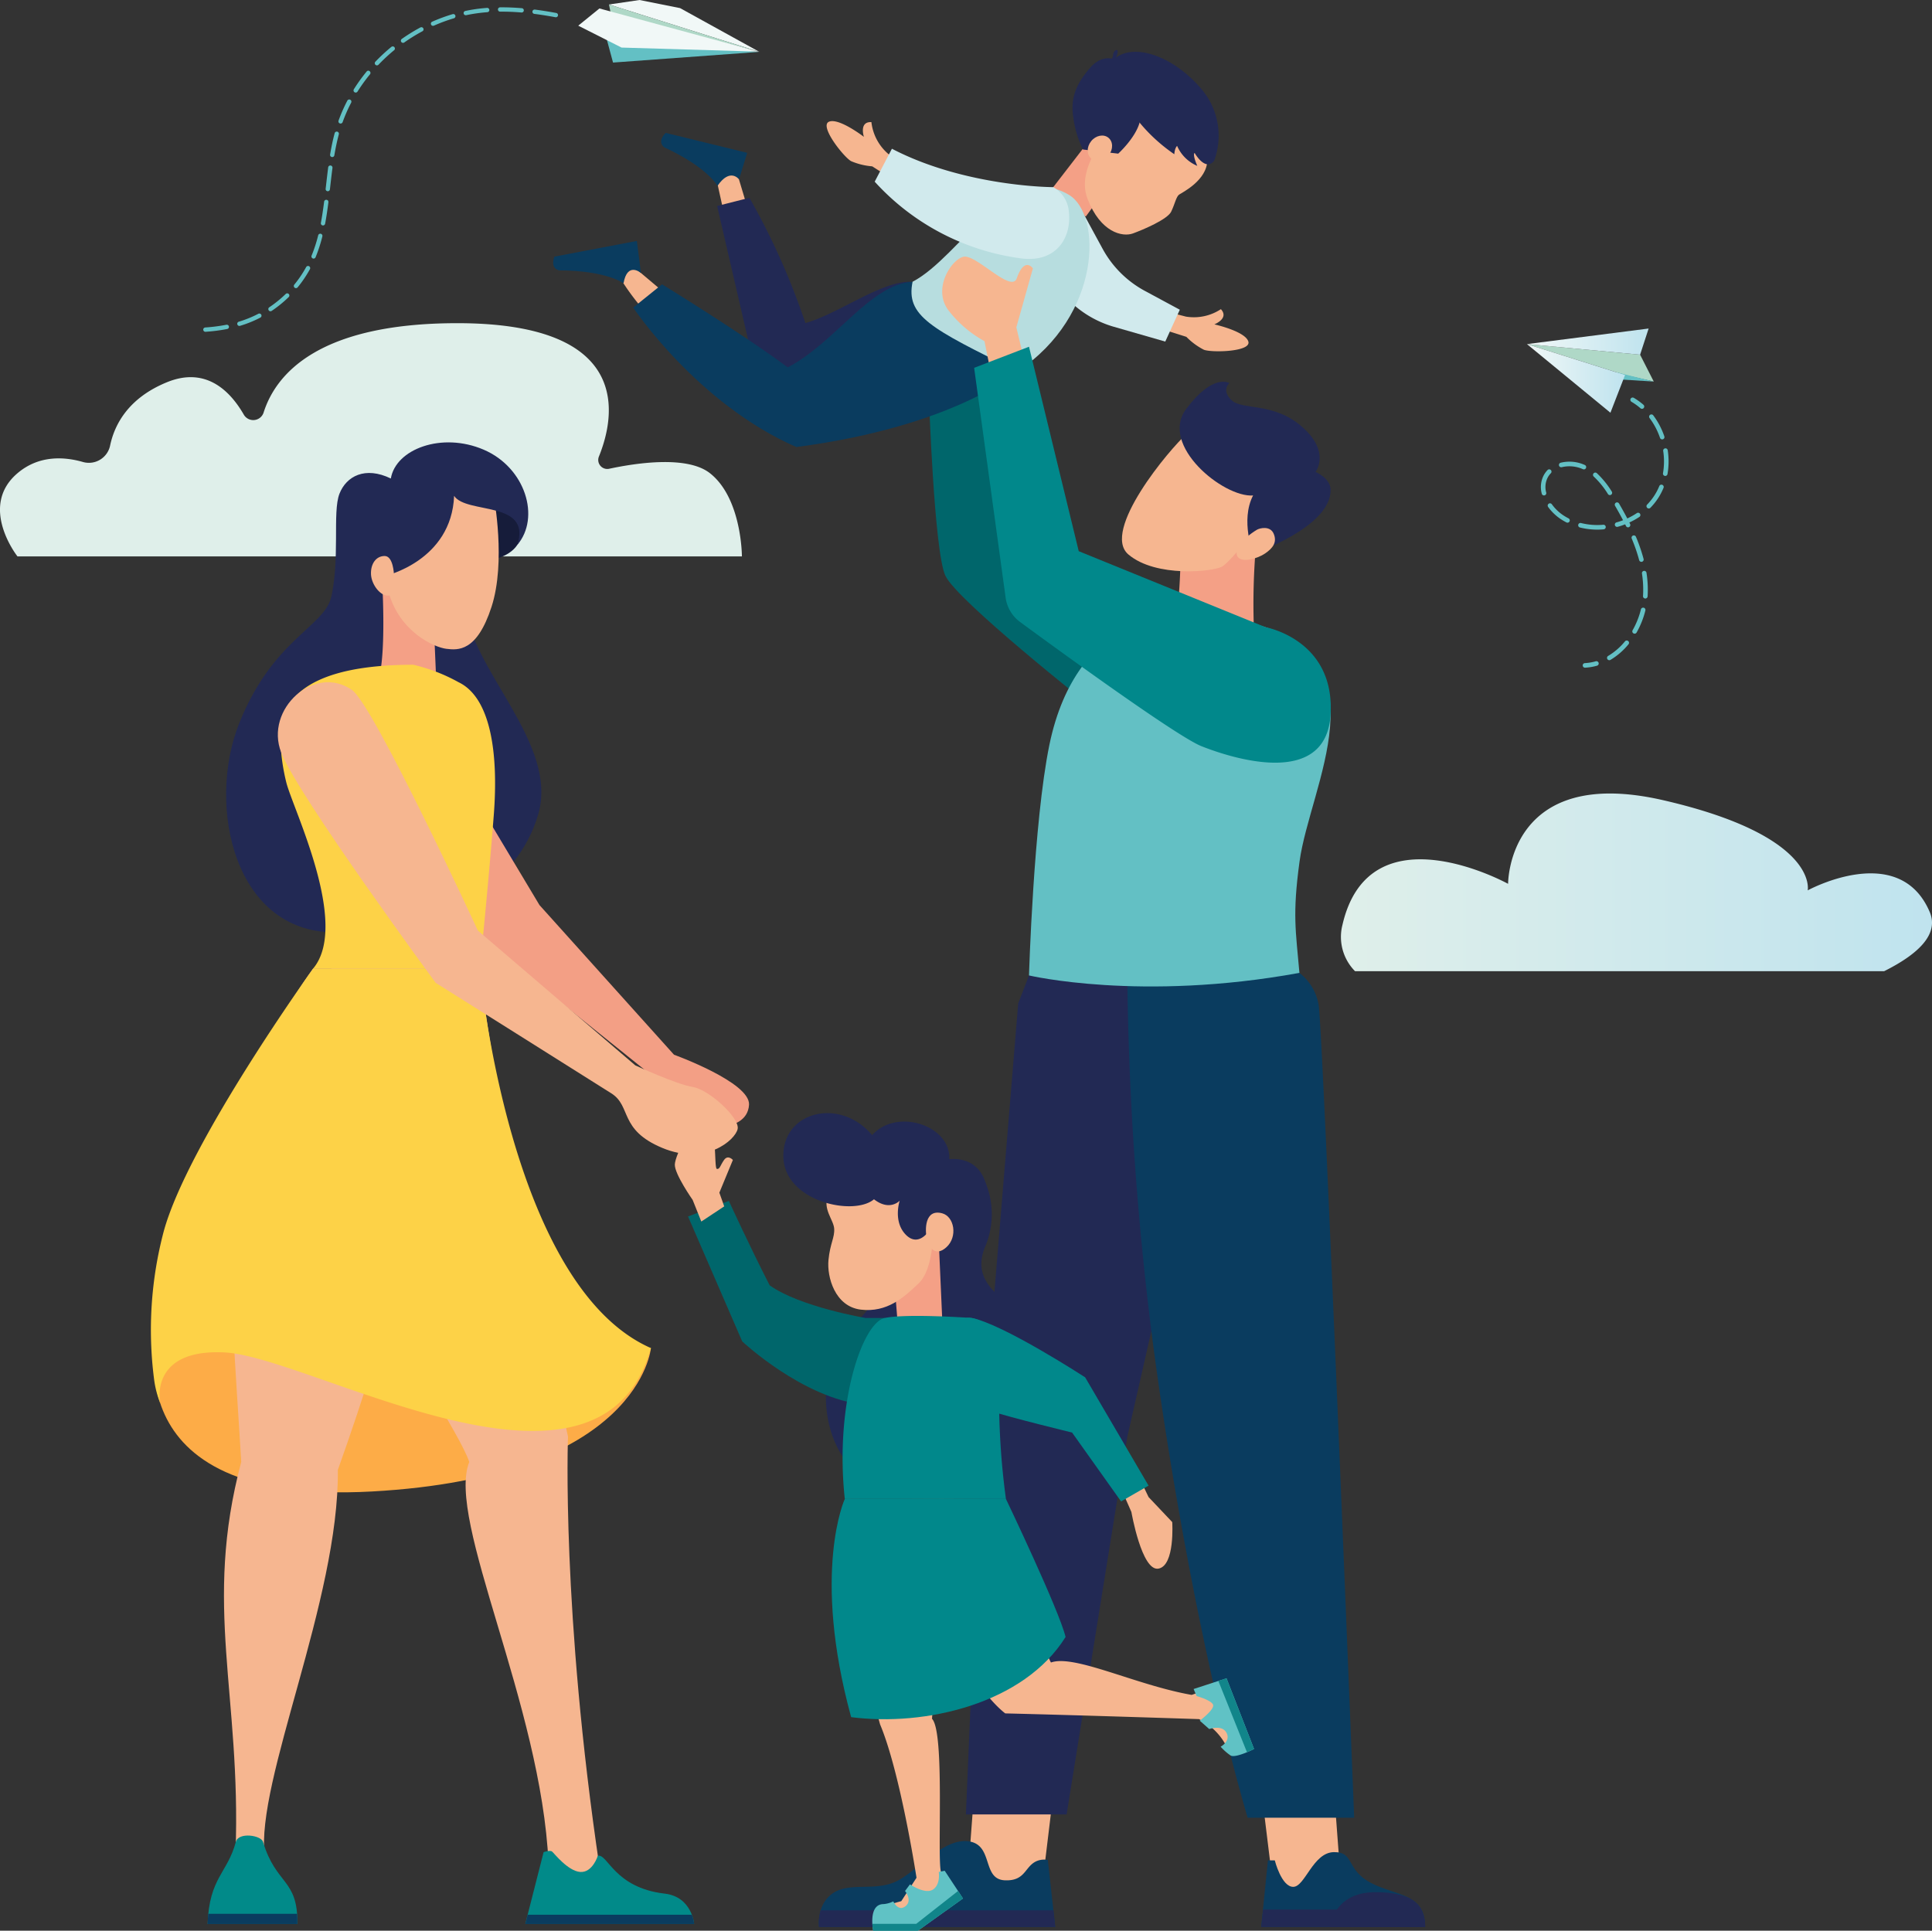 <svg xmlns="http://www.w3.org/2000/svg" xmlns:xlink="http://www.w3.org/1999/xlink" width="346.586" height="346.392" viewBox="0 0 346.586 346.392">
  <rect x="0" y="0" width="346.586" height="346.392" fill="#333333" stroke="none"/>
  <defs>
    <linearGradient id="linear-gradient" y1="0.5" x2="1" y2="0.5" gradientUnits="objectBoundingBox">
      <stop offset="0" stop-color="#dfefea"/>
      <stop offset="1" stop-color="#bfe3ee"/>
    </linearGradient>
    <linearGradient id="linear-gradient-2" x1="1.481" y1="0.5" x2="2.481" y2="0.5" xlink:href="#linear-gradient"/>
    <linearGradient id="linear-gradient-3" y1="0.5" x2="1" y2="0.5" gradientUnits="objectBoundingBox">
      <stop offset="0" stop-color="#f1f8f7"/>
      <stop offset="1" stop-color="#bfe3ee"/>
    </linearGradient>
    <linearGradient id="linear-gradient-5" x1="16.319" x2="17.319" xlink:href="#linear-gradient-3"/>
    <linearGradient id="linear-gradient-6" x1="13.624" x2="14.624" xlink:href="#linear-gradient-3"/>
  </defs>
  <g id="Grupo_22076" data-name="Grupo 22076" transform="translate(-1151.414 -2960.784)">
    <g id="Grupo_18500" data-name="Grupo 18500" transform="translate(720.153 2767.732)">
      <path id="Trazado_37863" data-name="Trazado 37863" d="M738.122,888.628c-1.513,5.366-10.476,7.533-16.465,22.442s-.85,38.272,17.925,37.55,31.9-8.283,35.681-21.111S762.9,901.386,762.18,889.79s-15.589-11.979-15.589-11.979Z" transform="translate(-247.46 -588.318)" fill="#222954"/>
      <path id="Trazado_37864" data-name="Trazado 37864" d="M2236.766,1235.764h-94.929a8.729,8.729,0,0,1-2.254-8.307c4.857-21.11,29.715-7.362,29.715-7.362s-.112-21.435,27.846-15,25.9,16.172,25.9,16.172,16.43-8.995,21.9,3.906C2246.632,1229.164,2242.827,1232.736,2236.766,1235.764Z" transform="translate(-1467.496 -868.471)" fill="url(#linear-gradient)"/>
      <path id="Trazado_37865" data-name="Trazado 37865" d="M564.354,646.636H434.393s-7.048-8.916,0-14.915c3.889-3.311,8.482-2.968,11.818-2a3.89,3.89,0,0,0,4.819-3.046c.79-3.665,3.226-8.462,10.221-11.3,6.883-2.788,11.236,1.47,13.755,5.844a1.954,1.954,0,0,0,3.535-.36c2.182-6.906,9.785-16.062,34.766-16.062,31.773,0,28.243,16.891,25.4,23.911a1.618,1.618,0,0,0,1.837,2.207c4.9-1.048,14-2.406,18.077.8C564.354,636.218,564.354,646.636,564.354,646.636Z" transform="translate(0 -353.762)" fill="url(#linear-gradient-2)"/>
      <g id="Grupo_18485" data-name="Grupo 18485" transform="translate(530.495 202.021)">
        <g id="Grupo_18481" data-name="Grupo 18481" transform="translate(47.658 59.518)">
          <path id="Trazado_37866" data-name="Trazado 37866" d="M1643.676,739.915s-24.249-19.137-26.257-23.585-2.935-32.094-2.935-32.094l10.425-2.317,6.024,32.666,35.446,10.194-20.465,21.469Z" transform="translate(-1594.733 -681.555)" fill="#00666b"/>
          <g id="Grupo_18480" data-name="Grupo 18480">
            <path id="Trazado_37867" data-name="Trazado 37867" d="M1675.231,2354.073,1674,2364.267l-3.861,4.788-10.5-4.556.849-1.622,2.433-32.511Z" transform="translate(-1633.521 -2097.835)" fill="#f6b690"/>
            <path id="Trazado_37868" data-name="Trazado 37868" d="M2040.953,2354.073l1.912,15.58,3.185-.6,9.272-4.556-.85-1.622-2.432-32.511Z" transform="translate(-1961.137 -2097.835)" fill="#f6b690"/>
            <path id="Trazado_37869" data-name="Trazado 37869" d="M1672.874,1435.659l-1.936,5.013-6.607,80.184-2.78,65.332h18.071l10.889-67.765,17.255-75.9-6.694-6.527Z" transform="translate(-1635.17 -1329.139)" fill="#222954"/>
            <path id="Trazado_37870" data-name="Trazado 37870" d="M1867.209,1433.707a558.046,558.046,0,0,0,4.733,66.228c3.831,28.521,10.066,60.833,16.848,84.041H1907.9s-5.608-142-6.389-145.909a9.213,9.213,0,0,0-3.435-5.669Z" transform="translate(-1811.863 -1326.337)" fill="#0a3c5f"/>
            <path id="Trazado_37871" data-name="Trazado 37871" d="M1944.114,856.653a121.389,121.389,0,0,0-.371,13.672c-3.243,2.954-10.483,2.432-13.843-.811a113.33,113.33,0,0,0,.6-18.41s10.88,3.675,11.065,3.815S1944.114,856.653,1944.114,856.653Z" transform="translate(-1865.725 -826.913)" fill="#f4a086"/>
            <path id="Trazado_37872" data-name="Trazado 37872" d="M1886,760.859s-6.09,7.739-7.659,8.657-11.873,2.042-16.831-2.156,7.369-18.91,10.465-21.65c7.107,2.993,15.909,9.6,15.909,9.6Z" transform="translate(-1805.971 -736.362)" fill="#f6b690"/>
            <path id="Trazado_37873" data-name="Trazado 37873" d="M1942.734,679.576s-2.9-1.835-7.753,4.66,6.688,15.907,12.007,15.508c-2.319,4.493.032,10.448.032,10.448s14.07-4.784,13.875-11.529c-.059-2.045-2.7-3.143-2.7-3.143s2.752-3.5-2.341-8.029-10.722-3.023-12.681-4.8S1942.734,679.576,1942.734,679.576Z" transform="translate(-1869.089 -679.337)" fill="#222954"/>
            <path id="Trazado_37874" data-name="Trazado 37874" d="M2010.065,865.964c.477-.285,2.386-.793,3.015.749s-.2,2.571-1.54,3.5c-1.361.938-4.2,1.761-4.956.572C2005.879,869.671,2007.516,867.488,2010.065,865.964Z" transform="translate(-1931.468 -839.41)" fill="#f6b690"/>
            <path id="Trazado_37875" data-name="Trazado 37875" d="M1782.262,975.737c-11.844-1.129-13.35-1.94-13.35-1.94s-18.362-.425-23.315,23.721c-2.836,13.826-3.649,41.327-3.649,41.327s20.06,4.743,48.512-.459c-.655-7.564-1.28-10.431.023-19.988C1792.34,1004.789,1805.951,981.928,1782.262,975.737Z" transform="translate(-1704.245 -932.325)" fill="#63c0c4"/>
            <path id="Trazado_37876" data-name="Trazado 37876" d="M1515.313,2541.773l1.337,12.034h-42.374s-.541-3.916,2.419-6.017,7.545-.35,11.366-2.133,8.373-7.8,12.989-7.227,2.356,6.844,6.59,7c3.573.135,3.5-2.292,5.451-3.341a3.4,3.4,0,0,1,1.97-.347Z" transform="translate(-1474.238 -2276.564)" fill="#0a3c5f"/>
            <path id="Trazado_37877" data-name="Trazado 37877" d="M1516.331,2626.594l.333,2.993H1474.29a7.805,7.805,0,0,1,.294-2.993Z" transform="translate(-1474.251 -2352.344)" fill="#222954"/>
            <path id="Trazado_37878" data-name="Trazado 37878" d="M2067.089,2565.891h-29.41l1.209-11.951h1.232s1.19,4.746,3.308,4.746,3.537-6.183,7.3-6.229,2.076,3.194,6.731,5.567S2067.089,2559.845,2067.089,2565.891Z" transform="translate(-1958.324 -2288.647)" fill="#0a3c5f"/>
            <path id="Trazado_37879" data-name="Trazado 37879" d="M2066.254,2625.634a5.242,5.242,0,0,1,.835,3.128h-29.41l.342-3.128Z" transform="translate(-1958.324 -2351.519)" fill="#222954"/>
            <path id="Trazado_37880" data-name="Trazado 37880" d="M2132.806,2603.518c3.709-.09,5.83.641,7.013,1.363,1.4.917,2.307,2.293,2.307,4.873h-17.11S2125.682,2603.692,2132.806,2603.518Z" transform="translate(-2033.361 -2332.511)" fill="#222954"/>
          </g>
        </g>
        <g id="Grupo_18483" data-name="Grupo 18483" transform="translate(0 0)">
          <path id="Trazado_37881" data-name="Trazado 37881" d="M1910.539,587.689l2.085.541a8.81,8.81,0,0,0,6.271-1.336c1.539,1.668-1.174,2.726-1.174,2.726s5.56,1.236,6.1,3.089-6.587,2.008-7.977,1.467a12.132,12.132,0,0,1-3.143-2.317l-4.865-1.544Z" transform="translate(-1799.11 -540.394)" fill="#f6b690"/>
          <g id="Grupo_18482" data-name="Grupo 18482">
            <path id="Trazado_37882" data-name="Trazado 37882" d="M1341.689,408.117l-1.911-8.688,3.649-.579,2.78,9.267Z" transform="translate(-1311.057 -378.835)" fill="#f6b690"/>
            <path id="Trazado_37883" data-name="Trazado 37883" d="M1226.386,537.483l-5.908-4.981-2.838,1.274a44.755,44.755,0,0,0,4.865,6.718C1224.764,542.812,1226.386,537.483,1226.386,537.483Z" transform="translate(-1206.121 -493.664)" fill="#f6b690"/>
            <path id="Trazado_37884" data-name="Trazado 37884" d="M1775.674,467.089l3.289,6.048a18.751,18.751,0,0,0,7.578,7.549l6.268,3.377-2.608,5.715-9.215-2.65a18.746,18.746,0,0,1-8.226-4.913l-3.1-3.171Z" transform="translate(-1680.394 -437.464)" fill="#d1eaed"/>
            <path id="Trazado_37885" data-name="Trazado 37885" d="M1778.6,370.542l-6.759,8.761,5.967,5.1,6.379-8.658Z" transform="translate(-1682.269 -354.515)" fill="#f4a086"/>
            <path id="Trazado_37886" data-name="Trazado 37886" d="M1818.507,326.717s-7.264,6.941-4.919,13.032,6.3,6.9,8.147,6.228,6.2-2.521,6.869-3.912.9-2.693,1.421-3.057,5.02-2.539,5.059-6.189-6.318-10.853-9.865-10.512S1818.507,326.717,1818.507,326.717Z" transform="translate(-1717.736 -313.062)" fill="#f6b690"/>
            <path id="Trazado_37887" data-name="Trazado 37887" d="M1865.692,276.622a12.872,12.872,0,0,0-2-12.543c-4.82-5.927-11.911-8.664-15.6-5.981.947-2.1-.629-1.436-.538-.21-1.045,1.39,1.3,10.9,11,17.557.081-1.162.5-1.5.5-1.5a6.844,6.844,0,0,0,3.62,3.585c-.934-2.165-.476-2.317-.476-2.317S1864.1,278.616,1865.692,276.622Z" transform="translate(-1747.124 -256.74)" fill="#222954"/>
            <path id="Trazado_37888" data-name="Trazado 37888" d="M1805.761,267.845s-2.63-1.858-5.214,1.118-3.609,5.5-3.015,9.1a18.358,18.358,0,0,0,1.714,5.582l6.32.74s3.039-2.751,3.838-5.57S1805.761,267.845,1805.761,267.845Z" transform="translate(-1704.201 -265.788)" fill="#222954"/>
            <ellipse id="Elipse_1032" data-name="Elipse 1032" cx="2.425" cy="2.017" rx="2.425" ry="2.017" transform="translate(94.988 18.249) rotate(-51.151)" fill="#f6b690"/>
            <path id="Trazado_37889" data-name="Trazado 37889" d="M1344.693,446.513l5.795-1.467a127.431,127.431,0,0,1,10.039,22.472c5.869-1.622,13.515-7.491,18.843-7.414,2.085,11.043-21.237,20.928-21.237,20.928l-7.89-10.558Z" transform="translate(-1315.28 -418.525)" fill="#222954"/>
            <path id="Trazado_37890" data-name="Trazado 37890" d="M1287.91,551.968l18.843,16.063s-10.966,9.808-39.693,13.592c-17.839-7.8-29.268-25.021-29.268-25.021l5.174-4.17s14.364,8.8,22.55,14.9C1274.087,562.857,1280.265,552.431,1287.91,551.968Z" transform="translate(-1223.434 -510.388)" fill="#0a3c5f"/>
            <path id="Trazado_37891" data-name="Trazado 37891" d="M1620.471,432.85c5.959,3.515,5.946,21.623-9.19,31.662-15.754-7.723-20.078-9.962-18.843-16.063C1601.087,443.942,1609.737,426.518,1620.471,432.85Z" transform="translate(-1527.963 -406.87)" fill="#b7dddf"/>
            <path id="Trazado_37892" data-name="Trazado 37892" d="M1496.944,354.46l-1.75-1.257a8.81,8.81,0,0,1-2.985-5.674c-2.266-.115-1.344,2.647-1.344,2.647s-4.507-3.483-6.277-2.712,2.671,6.347,3.976,7.069a12.135,12.135,0,0,0,3.792.933l4.3,2.751Z" transform="translate(-1435.119 -334.59)" fill="#f6b690"/>
            <path id="Trazado_37893" data-name="Trazado 37893" d="M1577.445,389.43s-15.754-.02-28.959-6.893l-3.089,5.909a43.09,43.09,0,0,0,26.411,13.783c6.138.736,8.958-3.707,8.417-8.417A5.555,5.555,0,0,0,1577.445,389.43Z" transform="translate(-1487.717 -364.82)" fill="#d1eaed"/>
            <path id="Trazado_37894" data-name="Trazado 37894" d="M1136.079,502.8l14.79-2.812.735,5.753s-2.435-2.12-3.13,1.857c0,0-2.9-2.278-11.583-2.336C1135.21,504.8,1136.079,502.8,1136.079,502.8Z" transform="translate(-1135.854 -465.729)" fill="#0a3c5f"/>
            <path id="Trazado_37895" data-name="Trazado 37895" d="M1274.2,362.34l14.623,3.58-1.476,4.756s-1.578-2.157-3.861,1.173c0,0-1.689-3.274-9.569-6.933C1272.575,363.8,1274.2,362.34,1274.2,362.34Z" transform="translate(-1254.013 -347.467)" fill="#0a3c5f"/>
          </g>
        </g>
        <g id="Grupo_18484" data-name="Grupo 18484" transform="translate(69.789 37.071)">
          <path id="Trazado_37896" data-name="Trazado 37896" d="M1646.138,538.74l-1.467-6.089,2.972-10.58s-1.5-2.2-2.895,1.777c-.962,2.751-7.336-4.4-9.576-3.861s-5.724,6-2.481,9.859a20.782,20.782,0,0,0,6.265,5.277l1.459,7.282Z" transform="translate(-1631.372 -519.957)" fill="#f6b690"/>
          <path id="Trazado_37897" data-name="Trazado 37897" d="M1672.059,638.548l9.843-3.784,8.922,36.682,33.5,13.635s12.458,2.2,11.68,15.633-17.921,7.8-23.172,5.715c-4.373-1.736-25.557-17.162-32.525-22.276a6.516,6.516,0,0,1-2.6-4.369Z" transform="translate(-1666.329 -618.595)" fill="#01888b"/>
        </g>
      </g>
      <g id="Grupo_18487" data-name="Grupo 18487" transform="translate(458.328 272.422)">
        <path id="Trazado_37898" data-name="Trazado 37898" d="M899.531,1098.83l19.515,32.606,24.132,26.848s13.712,4.951,13.458,8.983c-.355,5.648-10.576,4.31-12.9,2.4s-5.113-8.107-5.113-8.107l-29.067-23.342s-21.326-20.51-22.956-27.8S892.165,1090.916,899.531,1098.83Z" transform="translate(-849.332 -1048.422)" fill="#f39f85"/>
        <g id="Grupo_18486" data-name="Grupo 18486" transform="translate(0 0)">
          <path id="Trazado_37899" data-name="Trazado 37899" d="M1050.939,831.484s1.444,4.842-.127,7.221-5.1,2.761-5.1,2.761l-1.359-10.7Z" transform="translate(-985.074 -820.318)" fill="#161c3a"/>
          <path id="Trazado_37900" data-name="Trazado 37900" d="M917,940.329s.495,8.951-.227,14.3a57.177,57.177,0,0,1,9.811.954l-.551-12.89Z" transform="translate(-875.464 -914.454)" fill="#f4a086"/>
          <path id="Trazado_37901" data-name="Trazado 37901" d="M911.03,793.911s2.209,11.554-.425,19.667-6.032,7.773-8.113,7.519-8.41-2.94-10.407-10.348c-4.375-3.245-6.456-6.346-5.14-12.165,1.7-7.5,8.113-10.577,15.079-9.94C907.4,789.135,911.03,793.911,911.03,793.911Z" transform="translate(-849.498 -784.062)" fill="#f6b690"/>
          <path id="Trazado_37902" data-name="Trazado 37902" d="M716.566,1887.005s-1.952,23.078-50.048,25.727-38.268-29.555-38.268-29.555Z" transform="translate(-626.863 -1724.511)" fill="#fdac47"/>
          <path id="Trazado_37903" data-name="Trazado 37903" d="M872.727,766.2c2.209,3.356,13.933.765,11.341,8.793,4.163-4.885,1.487-13.848-6.032-17.076s-15.775-.112-16.659,5.169c-4.622-2.238-7.978-.411-9.21,2.714-1.329,3.37.212,11.87-1.657,19.346s8.113-.042,8.113-.042l1.784-4.56S872.259,777.84,872.727,766.2Z" transform="translate(-818.33 -756.607)" fill="#222954"/>
          <path id="Trazado_37904" data-name="Trazado 37904" d="M812.546,1039.878c-15.325,0-20.419,4.075-22.43,7.3s-1.519,9.123-.357,13.814,11.438,25.423,4.825,33.377h29.891s1.489-14.467,2.5-27.456c.887-11.371-.615-21.167-6.309-23.9A31.34,31.34,0,0,0,812.546,1039.878Z" transform="translate(-765.466 -999.982)" fill="#fdd247"/>
          <path id="Trazado_37905" data-name="Trazado 37905" d="M854.43,1426.773c2.881,25.872,15.818,83.971,15.818,83.971s-1.218,31.228,5.706,77.613c-2.379,7.263-6.343,3.349-6.343,3.349s-2.663-.671-2.861-4.411c-1.281-28.509-18.387-61.513-14.215-71.985-3.186-9.663-41.415-60.24-24.722-88.536Z" transform="translate(-795.42 -1332.387)" fill="#f6b690"/>
          <path id="Trazado_37906" data-name="Trazado 37906" d="M758.629,1426.773s-2.421,36.184-21.663,89.96c.255,23.32-14.782,55.815-13.125,69.323-5.225-.765-5.532,7.755-5.225-.765,1.019-28.29-5.862-44.135,1.019-69.982-1.911-32.855-5.912-62.788,12.909-88.536Z" transform="translate(-703.426 -1332.387)" fill="#f6b690"/>
          <path id="Trazado_37907" data-name="Trazado 37907" d="M682.453,1426.773s5.112,56.856,30.694,68.108c-9.169,32.627-60.852,1.493-76.592.772-13.522-.619-11.45,9.07-11.45,9.07a17.656,17.656,0,0,1-1.1-4.342,69.069,69.069,0,0,1,1.733-26.406c4.322-15.893,26.824-47.2,26.824-47.2Z" transform="translate(-623.443 -1332.387)" fill="#fdd247"/>
          <path id="Trazado_37908" data-name="Trazado 37908" d="M1113.372,2551.814c1.768-.423,2.9,5.737,11.988,6.789,4.9.569,5.286,5.443,5.286,5.443h-30.288l3.283-12.883s1.156-.413,1.528-.1,2.828,3.489,5.038,3.654S1113.372,2551.814,1113.372,2551.814Z" transform="translate(-1033.19 -2298.232)" fill="#018a89"/>
          <path id="Trazado_37909" data-name="Trazado 37909" d="M1130.234,2632.223a6.717,6.717,0,0,1,.413,1.655h-30.288l.422-1.655Z" transform="translate(-1033.19 -2368.062)" fill="#0a3c5f"/>
          <path id="Trazado_37910" data-name="Trazado 37910" d="M705.644,2532.472c-.353-1.182-4.4-1.787-4.872,0-1.5,5.642-4.77,6.388-5.068,14.737h16.1C711.93,2539.056,707.98,2540.288,705.644,2532.472Z" transform="translate(-685.527 -2281.394)" fill="#018a89"/>
          <path id="Trazado_37911" data-name="Trazado 37911" d="M711.752,2631.017c.042.553.061,1.155.051,1.825H695.7c.023-.655.067-1.258.124-1.825Z" transform="translate(-685.527 -2367.026)" fill="#0a3c5f"/>
          <path id="Trazado_37912" data-name="Trazado 37912" d="M798.489,1063.542c3.895,2.754,22.555,43.14,22.555,43.14l28.237,24.186s7.327,3.4,10.284,3.872,8.49,5.571,8.083,7.541-5.715,6.658-13.523,3.4-5.486-7.473-9.127-9.783-31.528-19.838-31.528-19.838-24.653-33.491-27.7-41.3S791.763,1058.786,798.489,1063.542Z" transform="translate(-762.387 -1019.101)" fill="#f6b690"/>
          <path id="Trazado_37913" data-name="Trazado 37913" d="M907.881,904.607s-.113-3.271-1.661-3.271-2.529,1.4-2.454,3.271,1.737,4.014,3.171,3.823C907.958,908.294,907.881,904.607,907.881,904.607Z" transform="translate(-864.281 -880.952)" fill="#f6b690"/>
        </g>
      </g>
      <g id="Grupo_18489" data-name="Grupo 18489" transform="translate(552.317 392.761)">
        <path id="Trazado_37914" data-name="Trazado 37914" d="M1864.512,2083.484l1.123,2.344,4.248,4.492s.522,7.813-2.473,8.349-4.851-10.156-4.851-10.156l-1.611-3.662Z" transform="translate(-1780.649 -2016.946)" fill="#f6b690"/>
        <path id="Trazado_37915" data-name="Trazado 37915" d="M1511.9,1699.921a14.885,14.885,0,0,1,0,11.242c-4.907,11.316,15.468,11.3,14.3,26.678s-12.781,18.75-27.282,18.054-17.834-15.674-14.465-24.389,9.141-7.226,8.152-17.266C1492.009,1708.2,1511.9,1699.921,1511.9,1699.921Z" transform="translate(-1456.141 -1687.405)" fill="#222954"/>
        <path id="Trazado_37916" data-name="Trazado 37916" d="M1577.365,1777.925l.747,16.9-8.056-1.648-.856-10.565Z" transform="translate(-1529.989 -1754.422)" fill="#f4a086"/>
        <path id="Trazado_37917" data-name="Trazado 37917" d="M1502.744,1691.417c.728,4.668.439,11.719-2.234,14.282s-5.676,5.273-10.363,4.724-6.116-5.9-5.823-8.9,1.135-4.028,1.025-5.639-2.16-3.552-1.062-6.042S1501.133,1681.09,1502.744,1691.417Z" transform="translate(-1456.759 -1675.165)" fill="#f6b690"/>
        <path id="Trazado_37918" data-name="Trazado 37918" d="M1458.818,1619.281c0,.11,4.907-.842,6.518,4.285s-1.977,10.656-6.775,9.558a25.385,25.385,0,0,0-3.259-1.135s-1.941,3.259-4.285.879-1.1-6.115-1.1-6.115-1.758,1.963-4.614-.245c-3.662,3.1-16.15.392-16.259-7.7s10.19-10.653,15.93-3.808C1449.37,1610.053,1459.074,1613.239,1458.818,1619.281Z" transform="translate(-1409.574 -1611.049)" fill="#222954"/>
        <path id="Trazado_37919" data-name="Trazado 37919" d="M1670.134,1892.276s-10.888-2.637-15.283-4.052-8.3-17.529-2.734-16.5,20.361,10.644,20.361,10.644l11.377,19.433-4.931,2.832Z" transform="translate(-1598.867 -1834.967)" fill="#01888b"/>
        <path id="Trazado_37920" data-name="Trazado 37920" d="M1342.941,1743.865h-3.467s-11.767-1.99-17.187-5.853c-3.564-6.94-7.324-15.152-7.324-15.152l-7.324,2.793,9.717,22.411s10.839,10.2,21.923,11.377C1344.8,1749.48,1342.941,1743.865,1342.941,1743.865Z" transform="translate(-1305.267 -1707.112)" fill="#00666b"/>
        <g id="Grupo_18488" data-name="Grupo 18488" transform="translate(30.836 69.223)">
          <path id="Trazado_37921" data-name="Trazado 37921" d="M1557.4,2102.6s12.4,31.151,21.728,38.427c14.16.342,34.765,1.026,34.765,1.026a11.282,11.282,0,0,1,5.078,5.176c1.953-.2.879-2.637.879-2.637l-4.248-8.154a21.206,21.206,0,0,1-3.027,1.27c-10.01-1.758-21.035-7.325-25.244-5.811-4.42-8.544-4.639-27.05-9.033-29.3C1560.724,2102.5,1557.4,2102.6,1557.4,2102.6Z" transform="translate(-1550.691 -2102.552)" fill="#f6b690"/>
          <path id="Trazado_37922" data-name="Trazado 37922" d="M1509.741,2102.552l6.713.043s10.069-.043,12.407-.043c1.9,17.573-3.521,33.49-3.814,39.447,2.344,2.392.879,25.048,1.611,27.49a8.3,8.3,0,0,0,1.221,2.93l-8.252,4.98-3.174-.293v-1.562l3.076-.83,2.734-4.2s-2.881-18.847-6.543-27.538C1511.669,2128.425,1510.229,2109.925,1509.741,2102.552Z" transform="translate(-1509.741 -2102.552)" fill="#f6b690"/>
          <path id="Trazado_37923" data-name="Trazado 37923" d="M1951.607,2332.913l.544,1.269s2.537.692,2.933,1.516-2.372,2.9-2.372,2.9l1.7,1.5s2.307-.84,3.1.676-1.055,2.488-1.055,2.488a9.643,9.643,0,0,0,1.763,1.565c.89.56,4.234-1.153,4.234-1.153l-4.943-12.687Z" transform="translate(-1889.375 -2298.813)" fill="#60c2c5"/>
          <path id="Trazado_37924" data-name="Trazado 37924" d="M1984.585,2330.985l4.943,12.687s-.553.283-1.269.582l-5.133-12.792Z" transform="translate(-1916.455 -2298.813)" fill="#11858a"/>
          <path id="Trazado_37925" data-name="Trazado 37925" d="M1555.293,2576.18l-1.066.213s.367,2.238-1.042,3.163-4.121-.936-4.121-.936l-.888,1.193s1.4,1.673.083,2.727-2.19-.864-2.19-.864a4.874,4.874,0,0,1-1.718.485c-2.878,0-1.883,4.773-1.883,4.773h8.03l8.077-5.78Z" transform="translate(-1537.714 -2509.475)" fill="#60c2c5"/>
          <path id="Trazado_37926" data-name="Trazado 37926" d="M1542.412,2607.848h7.872l7.5-5.892.886,1.344-8.077,5.78h-8.03A9.425,9.425,0,0,1,1542.412,2607.848Z" transform="translate(-1537.811 -2531.62)" fill="#11858a"/>
        </g>
        <path id="Trazado_37927" data-name="Trazado 37927" d="M1299.662,1633.337l-.874-2.459,2.426-5.868s-.873-1.016-1.585,0-.744,1.7-1.294,1.6.129-8.476-1.909-9.058-5.6,6.559-5.629,8.294,3.2,6.329,3.2,6.329l1.553,3.882Z" transform="translate(-1290.797 -1616.605)" fill="#f6b690"/>
        <path id="Trazado_37928" data-name="Trazado 37928" d="M1613.559,1737.931c2.182.583,2.82,4.211.769,6.079s-3.213-.1-3.516-1.465C1610.446,1740.9,1610.41,1737.088,1613.559,1737.931Z" transform="translate(-1565.597 -1719.958)" fill="#f6b690"/>
        <path id="Trazado_37929" data-name="Trazado 37929" d="M1527.66,1869.756s-11.572-.83-15.576,0-9.033,15.332-7.178,32.47h28.906a134.683,134.683,0,0,1-1.221-19.873C1531.957,1874.394,1532.25,1870.634,1527.66,1869.756Z" transform="translate(-1474.411 -1833.003)" fill="#01888b"/>
        <path id="Trazado_37930" data-name="Trazado 37930" d="M1521.879,2102.552s9.519,19.9,10.7,24.761c-7.471,11.993-25.188,16.1-38.469,14.388-7.129-26.074-1.14-39.149-1.14-39.149Z" transform="translate(-1462.477 -2033.329)" fill="#01888b"/>
      </g>
      <g id="Grupo_18496" data-name="Grupo 18496" transform="translate(705.185 251.994)">
        <g id="Grupo_18490" data-name="Grupo 18490" transform="translate(0 0)">
          <path id="Trazado_37931" data-name="Trazado 37931" d="M2396.5,633.292l2.45,4.819-5.146-1.174-17.6-5.547Z" transform="translate(-2376.202 -628.597)" fill="#afd8c7"/>
          <path id="Trazado_37932" data-name="Trazado 37932" d="M2484.4,669.154l-8.742-.543,2.142-1.089Z" transform="translate(-2461.651 -659.64)" fill="#63c0c4"/>
          <path id="Trazado_37933" data-name="Trazado 37933" d="M2396.5,616.255l1.53-4.695-21.829,2.793Z" transform="translate(-2376.202 -611.56)" fill="url(#linear-gradient-3)"/>
          <path id="Trazado_37934" data-name="Trazado 37934" d="M2376.2,631.39l17.6,5.547-2.624,6.767Z" transform="translate(-2376.202 -628.597)" fill="url(#linear-gradient-3)"/>
        </g>
        <g id="Grupo_18495" data-name="Grupo 18495" transform="translate(2.504 12.382)">
          <g id="Grupo_18491" data-name="Grupo 18491" transform="translate(16.049)">
            <path id="Trazado_37935" data-name="Trazado 37935" d="M2510.2,701.46a.415.415,0,0,0,.124-.1.411.411,0,0,0-.041-.58,11.53,11.53,0,0,0-1.73-1.247.411.411,0,1,0-.416.709,10.716,10.716,0,0,1,1.607,1.158A.411.411,0,0,0,2510.2,701.46Z" transform="translate(-2507.936 -699.479)" fill="#63c0c4"/>
          </g>
          <g id="Grupo_18493" data-name="Grupo 18493" transform="translate(0 3.026)">
            <g id="Grupo_18492" data-name="Grupo 18492">
              <path id="Trazado_37936" data-name="Trazado 37936" d="M2405.9,764.859a.412.412,0,0,1,.145-.563,11.567,11.567,0,0,0,3.016-2.614.411.411,0,0,1,.634.524,12.387,12.387,0,0,1-3.232,2.8l-.023.012A.411.411,0,0,1,2405.9,764.859Zm4.686-4.611a.41.41,0,0,1-.154-.56,14.717,14.717,0,0,0,1.491-3.743.411.411,0,1,1,.8.2,15.536,15.536,0,0,1-1.576,3.952.405.405,0,0,1-.17.163A.411.411,0,0,1,2410.586,760.248Zm2.094-6.253a.412.412,0,0,1-.381-.44l.011-.185a18.967,18.967,0,0,0-.2-3.865.411.411,0,0,1,.813-.123,19.869,19.869,0,0,1,.211,4.033l-.012.2a.412.412,0,0,1-.44.381Zm-.571-6.59a.411.411,0,0,1-.5-.292,29.989,29.989,0,0,0-1.335-3.872.415.415,0,0,1,.22-.538.411.411,0,0,1,.538.22,30.627,30.627,0,0,1,1.371,3.979.411.411,0,0,1-.211.472A.434.434,0,0,1,2412.11,747.4Zm-2.312-6.221a.411.411,0,0,1-.55-.188c-.051-.1-.1-.207-.154-.31a13.845,13.845,0,0,1-1.33.443.411.411,0,1,1-.22-.793q.6-.165,1.173-.387c-.427-.818-.9-1.668-1.429-2.583a.411.411,0,0,1,.711-.413c.551.948,1.038,1.828,1.479,2.676a12.486,12.486,0,0,0,1.712-.955.411.411,0,0,1,.457.684,13.387,13.387,0,0,1-1.8,1c.045.09.09.18.134.27a.411.411,0,0,1-.183.548Zm3.249-3.46a.411.411,0,0,1-.008-.581,10.325,10.325,0,0,0,2.182-3.319.411.411,0,0,1,.761.312,11.171,11.171,0,0,1-2.354,3.581.406.406,0,0,1-.108.08A.411.411,0,0,1,2413.047,737.724Zm-7.807,3.861a12.841,12.841,0,0,1-4.258-.333.411.411,0,1,1,.2-.8,12.021,12.021,0,0,0,3.987.31.411.411,0,1,1,.07.82Zm10.978-9.591a.411.411,0,0,1-.334-.476,12.47,12.47,0,0,0,.037-4,.411.411,0,0,1,.813-.121,13.306,13.306,0,0,1-.041,4.268.411.411,0,0,1-.476.334Zm-17.65,8.351a10.67,10.67,0,0,1-.966-.559,8.784,8.784,0,0,1-2.324-2.221.411.411,0,1,1,.668-.48,7.967,7.967,0,0,0,2.1,2.011,9.956,9.956,0,0,0,.892.517.411.411,0,1,1-.375.732Zm7.439-5.094a15.241,15.241,0,0,0-2.541-3.133.411.411,0,0,1,.551-.611,16.036,16.036,0,0,1,2.681,3.3.412.412,0,0,1-.123.569l-.036.021A.411.411,0,0,1,2406.007,735.251Zm9.864-9.827a.411.411,0,0,1-.522-.256,13.194,13.194,0,0,0-.715-1.689,12.543,12.543,0,0,0-1.156-1.856.411.411,0,0,1,.657-.494,13.383,13.383,0,0,1,1.232,1.978,14.05,14.05,0,0,1,.76,1.795.412.412,0,0,1-.2.5A.417.417,0,0,1,2415.87,725.424Zm-21.231,10.066a.411.411,0,0,1-.5-.3,4.566,4.566,0,0,1,.337-3.279,4.176,4.176,0,0,1,.7-.966.411.411,0,1,1,.59.573,3.357,3.357,0,0,0-.564.776,3.711,3.711,0,0,0-.267,2.7.411.411,0,0,1-.212.466A.4.4,0,0,1,2394.639,735.49Zm6.874-4.7a5.883,5.883,0,0,0-3.786-.357.411.411,0,1,1-.2-.8,6.638,6.638,0,0,1,4.333.408.411.411,0,1,1-.345.746Z" transform="translate(-2393.983 -720.964)" fill="#63c0c4"/>
            </g>
          </g>
          <g id="Grupo_18494" data-name="Grupo 18494" transform="translate(7.516 47.305)">
            <path id="Trazado_37937" data-name="Trazado 37937" d="M2449.971,1036.139a.411.411,0,0,0-.3-.762,8.832,8.832,0,0,1-1.933.326.411.411,0,1,0,.045.82,9.653,9.653,0,0,0,2.114-.355A.424.424,0,0,0,2449.971,1036.139Z" transform="translate(-2447.349 -1035.361)" fill="#63c0c4"/>
          </g>
        </g>
      </g>
      <g id="Grupo_18499" data-name="Grupo 18499" transform="translate(467.722 193.051)">
        <g id="Grupo_18497" data-name="Grupo 18497" transform="translate(67.271 0)">
          <path id="Trazado_37938" data-name="Trazado 37938" d="M1233.918,202.361l-14.233-7.855-7.266-1.454-5.491.807Z" transform="translate(-1201.416 -193.051)" fill="url(#linear-gradient-5)"/>
          <path id="Trazado_37939" data-name="Trazado 37939" d="M1233.918,207.286l-26.652-6.851-.338-1.65" transform="translate(-1201.416 -197.977)" fill="#afd8c7"/>
          <path id="Trazado_37940" data-name="Trazado 37940" d="M1203.926,242.97l.034.056,1.118,4.138,26.193-1.913Z" transform="translate(-1198.837 -235.939)" fill="#63c0c4"/>
          <path id="Trazado_37941" data-name="Trazado 37941" d="M1167.79,206.926l3.8-3.086,28.526,7.745-24.556-.73Z" transform="translate(-1167.79 -202.32)" fill="url(#linear-gradient-6)"/>
        </g>
        <g id="Grupo_18498" data-name="Grupo 18498" transform="translate(0 1.317)">
          <path id="Trazado_37942" data-name="Trazado 37942" d="M734.624,593.629a19.958,19.958,0,0,0,2.564-1.113.387.387,0,1,1,.357.688,20.75,20.75,0,0,1-2.664,1.156q-.492.174-.989.322a.387.387,0,0,1-.223-.741Q734.149,593.8,734.624,593.629Z" transform="translate(-727.303 -537.536)" fill="#63c0c4"/>
          <path id="Trazado_37943" data-name="Trazado 37943" d="M1109.832,205.244c1.208.155,2.466.354,3.845.609a.387.387,0,1,1-.141.762c-1.365-.252-2.609-.449-3.8-.6a.387.387,0,1,1,.1-.768Z" transform="translate(-1050.349 -204.841)" fill="#63c0c4"/>
          <path id="Trazado_37944" data-name="Trazado 37944" d="M1065.683,203.1a.387.387,0,0,1,.227-.7c1.242-.011,2.556.041,3.9.154a.387.387,0,0,1-.065.772c-1.324-.111-2.613-.162-3.833-.151A.385.385,0,0,1,1065.683,203.1Z" transform="translate(-1012.657 -202.4)" fill="#63c0c4"/>
          <path id="Trazado_37945" data-name="Trazado 37945" d="M776.154,566.854a.381.381,0,0,1,.547.007.386.386,0,0,1-.007.547,21.579,21.579,0,0,1-3.056,2.482.387.387,0,0,1-.446-.01.37.37,0,0,1-.091-.1.387.387,0,0,1,.106-.537A20.911,20.911,0,0,0,776.154,566.854Z" transform="translate(-761.362 -515.428)" fill="#63c0c4"/>
          <path id="Trazado_37946" data-name="Trazado 37946" d="M805.646,535.755a.387.387,0,0,1-.054-.545q.328-.4.637-.817a20.08,20.08,0,0,0,1.487-2.327.387.387,0,0,1,.525-.155.391.391,0,0,1,.155.526,20.815,20.815,0,0,1-1.545,2.417q-.32.432-.661.847a.387.387,0,0,1-.53.066Z" transform="translate(-789.257 -485.463)" fill="#63c0c4"/>
          <path id="Trazado_37947" data-name="Trazado 37947" d="M828.189,495.286a.394.394,0,0,1-.083-.047.387.387,0,0,1-.127-.459,26.438,26.438,0,0,0,1.178-3.624.387.387,0,1,1,.75.189,26.94,26.94,0,0,1-1.213,3.73A.387.387,0,0,1,828.189,495.286Z" transform="translate(-808.541 -450.236)" fill="#63c0c4"/>
          <path id="Trazado_37948" data-name="Trazado 37948" d="M884.563,283.762q-.484.591-.938,1.2c-.457.616-.892,1.255-1.3,1.9a.387.387,0,0,1-.534.122l-.025-.017a.387.387,0,0,1-.1-.516c.413-.66.86-1.314,1.328-1.947q.465-.628.962-1.233a.368.368,0,0,1,.545-.054A.387.387,0,0,1,884.563,283.762Z" transform="translate(-854.648 -271.752)" fill="#63c0c4"/>
          <path id="Trazado_37949" data-name="Trazado 37949" d="M864.641,320.347a28.226,28.226,0,0,0-1.535,3.494.387.387,0,0,1-.5.233.391.391,0,0,1-.1-.053.387.387,0,0,1-.134-.442,28.9,28.9,0,0,1,1.577-3.591.387.387,0,0,1,.687.359Z" transform="translate(-838.101 -303.248)" fill="#63c0c4"/>
          <path id="Trazado_37950" data-name="Trazado 37950" d="M912.08,252.833a31.487,31.487,0,0,0-2.8,2.6.387.387,0,0,1-.51.044.422.422,0,0,1-.038-.032.387.387,0,0,1-.013-.547,32.4,32.4,0,0,1,2.872-2.664.388.388,0,0,1,.492.6Z" transform="translate(-877.841 -245.14)" fill="#63c0c4"/>
          <path id="Trazado_37951" data-name="Trazado 37951" d="M980.62,213.064a.387.387,0,0,1-.313-.708A30.627,30.627,0,0,1,983.984,211a.387.387,0,1,1,.22.742A29.91,29.91,0,0,0,980.62,213.064Z" transform="translate(-939.242 -209.777)" fill="#63c0c4"/>
          <path id="Trazado_37952" data-name="Trazado 37952" d="M846.381,408.489a.387.387,0,0,1-.341-.429l.055-.487c.128-1.122.256-2.246.4-3.365a.387.387,0,0,1,.768.1c-.148,1.115-.275,2.233-.4,3.351l-.056.487A.387.387,0,0,1,846.381,408.489Z" transform="translate(-824.082 -375.496)" fill="#63c0c4"/>
          <path id="Trazado_37953" data-name="Trazado 37953" d="M942.487,230.455a.387.387,0,1,1-.446-.633,32.116,32.116,0,0,1,3.333-2.059.387.387,0,0,1,.366.683A31.236,31.236,0,0,0,942.487,230.455Z" transform="translate(-906.423 -224.153)" fill="#63c0c4"/>
          <path id="Trazado_37954" data-name="Trazado 37954" d="M840.965,447.564a.386.386,0,0,1,.335.433c-.19,1.508-.377,2.732-.587,3.852a.387.387,0,0,1-.762-.143c.207-1.1.392-2.313.581-3.805A.387.387,0,0,1,840.965,447.564Z" transform="translate(-818.848 -413.032)" fill="#63c0c4"/>
          <path id="Trazado_37955" data-name="Trazado 37955" d="M694.295,606.722a.387.387,0,0,1,.149.76,31.264,31.264,0,0,1-3.884.5.387.387,0,1,1-.055-.773A30.791,30.791,0,0,0,694.295,606.722Z" transform="translate(-690.145 -549.771)" fill="#63c0c4"/>
          <path id="Trazado_37956" data-name="Trazado 37956" d="M853.01,360.692a.388.388,0,0,1,.273.475c-.305,1.139-.567,2.365-.8,3.749a.387.387,0,1,1-.763-.128c.235-1.409.5-2.658.815-3.821A.387.387,0,0,1,853.01,360.692Z" transform="translate(-828.96 -338.386)" fill="#63c0c4"/>
          <path id="Trazado_37957" data-name="Trazado 37957" d="M1024.68,203.229q.678-.081,1.358-.132a.387.387,0,0,1,.059.773q-.663.049-1.325.128c-.818.1-1.645.233-2.456.405a.387.387,0,1,1-.16-.757C1022.99,203.469,1023.839,203.329,1024.68,203.229Z" transform="translate(-975.131 -202.998)" fill="#63c0c4"/>
        </g>
      </g>
    </g>
  </g>
</svg>
